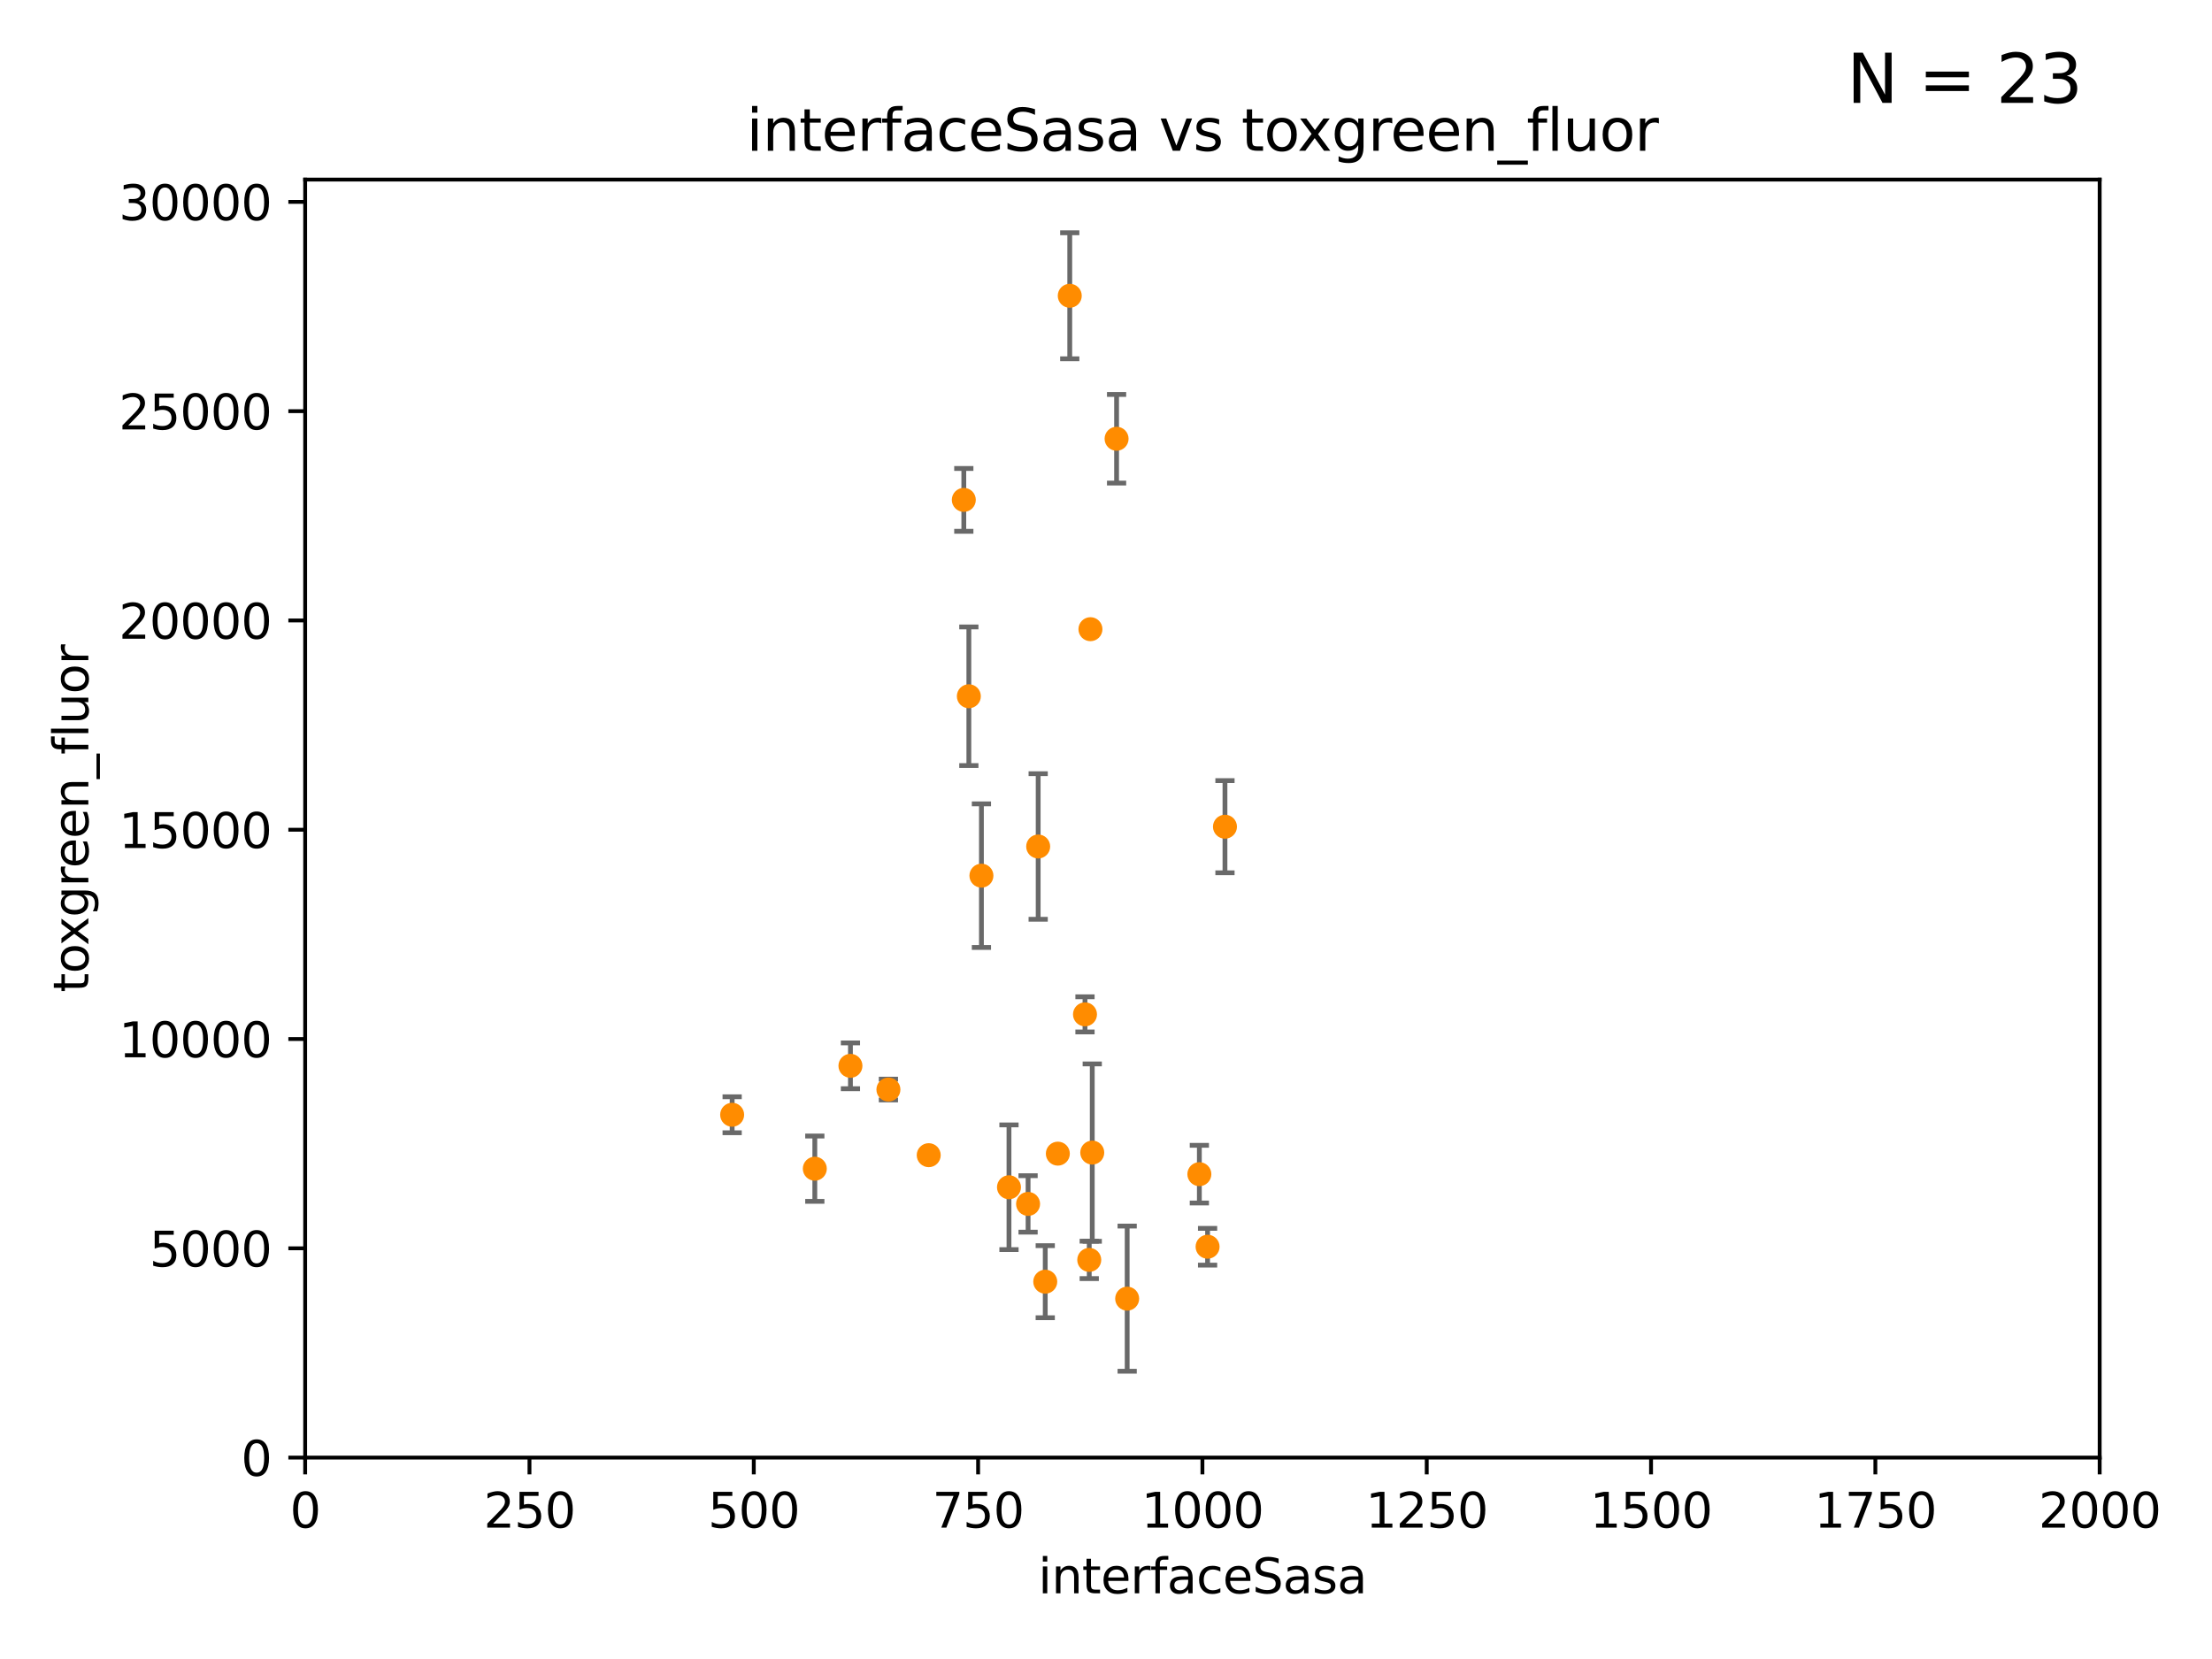 <?xml version="1.0" encoding="utf-8" standalone="no"?>
<!DOCTYPE svg PUBLIC "-//W3C//DTD SVG 1.1//EN"
  "http://www.w3.org/Graphics/SVG/1.1/DTD/svg11.dtd">
<svg xmlns:xlink="http://www.w3.org/1999/xlink" width="460.8pt" height="345.6pt" viewBox="0 0 460.8 345.6" xmlns="http://www.w3.org/2000/svg" version="1.1">
 <defs>
  <style type="text/css">*{stroke-linejoin: round; stroke-linecap: butt}</style>
 </defs>
 <g id="figure_1">
  <g id="patch_1">
   <path d="M 0 345.6 
L 460.8 345.6 
L 460.8 0 
L 0 0 
z
" style="fill: #ffffff"/>
  </g>
  <g id="axes_1">
   <g id="patch_2">
    <path d="M 63.571 303.64 
L 437.4 303.64 
L 437.4 37.411 
L 63.571 37.411 
z
" style="fill: #ffffff"/>
   </g>
   <g id="PathCollection_1">
    <defs>
     <path id="m1ab441613c" d="M 0 1.118 
C 0.297 1.118 0.581 1 0.791 0.791 
C 1 0.581 1.118 0.297 1.118 0 
C 1.118 -0.297 1 -0.581 0.791 -0.791 
C 0.581 -1 0.297 -1.118 0 -1.118 
C -0.297 -1.118 -0.581 -1 -0.791 -0.791 
C -1 -0.581 -1.118 -0.297 -1.118 0 
C -1.118 0.297 -1 0.581 -0.791 0.791 
C -0.581 1 -0.297 1.118 0 1.118 
z
" style="stroke: #ff8c00"/>
    </defs>
    <g clip-path="url(#paf7fb2a2f2)">
     <use xlink:href="#m1ab441613c" x="204.449" y="182.415" style="fill: #ff8c00; stroke: #ff8c00"/>
     <use xlink:href="#m1ab441613c" x="232.604" y="91.401" style="fill: #ff8c00; stroke: #ff8c00"/>
     <use xlink:href="#m1ab441613c" x="227.159" y="131.072" style="fill: #ff8c00; stroke: #ff8c00"/>
     <use xlink:href="#m1ab441613c" x="200.779" y="104.133" style="fill: #ff8c00; stroke: #ff8c00"/>
     <use xlink:href="#m1ab441613c" x="251.562" y="259.716" style="fill: #ff8c00; stroke: #ff8c00"/>
     <use xlink:href="#m1ab441613c" x="222.85" y="61.614" style="fill: #ff8c00; stroke: #ff8c00"/>
     <use xlink:href="#m1ab441613c" x="217.744" y="266.999" style="fill: #ff8c00; stroke: #ff8c00"/>
     <use xlink:href="#m1ab441613c" x="249.848" y="244.6" style="fill: #ff8c00; stroke: #ff8c00"/>
     <use xlink:href="#m1ab441613c" x="220.368" y="240.325" style="fill: #ff8c00; stroke: #ff8c00"/>
     <use xlink:href="#m1ab441613c" x="201.828" y="145.041" style="fill: #ff8c00; stroke: #ff8c00"/>
     <use xlink:href="#m1ab441613c" x="255.183" y="172.218" style="fill: #ff8c00; stroke: #ff8c00"/>
     <use xlink:href="#m1ab441613c" x="226.91" y="262.456" style="fill: #ff8c00; stroke: #ff8c00"/>
     <use xlink:href="#m1ab441613c" x="234.811" y="270.532" style="fill: #ff8c00; stroke: #ff8c00"/>
     <use xlink:href="#m1ab441613c" x="177.163" y="222.03" style="fill: #ff8c00; stroke: #ff8c00"/>
     <use xlink:href="#m1ab441613c" x="193.469" y="240.644" style="fill: #ff8c00; stroke: #ff8c00"/>
     <use xlink:href="#m1ab441613c" x="169.74" y="243.461" style="fill: #ff8c00; stroke: #ff8c00"/>
     <use xlink:href="#m1ab441613c" x="185.073" y="226.973" style="fill: #ff8c00; stroke: #ff8c00"/>
     <use xlink:href="#m1ab441613c" x="216.271" y="176.343" style="fill: #ff8c00; stroke: #ff8c00"/>
     <use xlink:href="#m1ab441613c" x="226.024" y="211.31" style="fill: #ff8c00; stroke: #ff8c00"/>
     <use xlink:href="#m1ab441613c" x="227.536" y="240.105" style="fill: #ff8c00; stroke: #ff8c00"/>
     <use xlink:href="#m1ab441613c" x="210.189" y="247.328" style="fill: #ff8c00; stroke: #ff8c00"/>
     <use xlink:href="#m1ab441613c" x="214.168" y="250.798" style="fill: #ff8c00; stroke: #ff8c00"/>
     <use xlink:href="#m1ab441613c" x="152.52" y="232.223" style="fill: #ff8c00; stroke: #ff8c00"/>
    </g>
   </g>
   <g id="matplotlib.axis_1">
    <g id="xtick_1">
     <g id="line2d_1">
      <defs>
       <path id="m309053aaa1" d="M 0 0 
L 0 3.5 
" style="stroke: #000000; stroke-width: 0.8"/>
      </defs>
      <g>
       <use xlink:href="#m309053aaa1" x="63.571" y="303.64" style="stroke: #000000; stroke-width: 0.8"/>
      </g>
     </g>
     <g id="text_1">
      <!-- 0 -->
      <g transform="translate(60.39 318.238)scale(0.1 -0.1)">
       <defs>
        <path id="DejaVuSans-30" d="M 2034 4250 
Q 1547 4250 1301 3770 
Q 1056 3291 1056 2328 
Q 1056 1369 1301 889 
Q 1547 409 2034 409 
Q 2525 409 2770 889 
Q 3016 1369 3016 2328 
Q 3016 3291 2770 3770 
Q 2525 4250 2034 4250 
z
M 2034 4750 
Q 2819 4750 3233 4129 
Q 3647 3509 3647 2328 
Q 3647 1150 3233 529 
Q 2819 -91 2034 -91 
Q 1250 -91 836 529 
Q 422 1150 422 2328 
Q 422 3509 836 4129 
Q 1250 4750 2034 4750 
z
" transform="scale(0.016)"/>
       </defs>
       <use xlink:href="#DejaVuSans-30"/>
      </g>
     </g>
    </g>
    <g id="xtick_2">
     <g id="line2d_2">
      <g>
       <use xlink:href="#m309053aaa1" x="110.3" y="303.64" style="stroke: #000000; stroke-width: 0.8"/>
      </g>
     </g>
     <g id="text_2">
      <!-- 250 -->
      <g transform="translate(100.756 318.238)scale(0.1 -0.1)">
       <defs>
        <path id="DejaVuSans-32" d="M 1228 531 
L 3431 531 
L 3431 0 
L 469 0 
L 469 531 
Q 828 903 1448 1529 
Q 2069 2156 2228 2338 
Q 2531 2678 2651 2914 
Q 2772 3150 2772 3378 
Q 2772 3750 2511 3984 
Q 2250 4219 1831 4219 
Q 1534 4219 1204 4116 
Q 875 4013 500 3803 
L 500 4441 
Q 881 4594 1212 4672 
Q 1544 4750 1819 4750 
Q 2544 4750 2975 4387 
Q 3406 4025 3406 3419 
Q 3406 3131 3298 2873 
Q 3191 2616 2906 2266 
Q 2828 2175 2409 1742 
Q 1991 1309 1228 531 
z
" transform="scale(0.016)"/>
        <path id="DejaVuSans-35" d="M 691 4666 
L 3169 4666 
L 3169 4134 
L 1269 4134 
L 1269 2991 
Q 1406 3038 1543 3061 
Q 1681 3084 1819 3084 
Q 2600 3084 3056 2656 
Q 3513 2228 3513 1497 
Q 3513 744 3044 326 
Q 2575 -91 1722 -91 
Q 1428 -91 1123 -41 
Q 819 9 494 109 
L 494 744 
Q 775 591 1075 516 
Q 1375 441 1709 441 
Q 2250 441 2565 725 
Q 2881 1009 2881 1497 
Q 2881 1984 2565 2268 
Q 2250 2553 1709 2553 
Q 1456 2553 1204 2497 
Q 953 2441 691 2322 
L 691 4666 
z
" transform="scale(0.016)"/>
       </defs>
       <use xlink:href="#DejaVuSans-32"/>
       <use xlink:href="#DejaVuSans-35" x="63.623"/>
       <use xlink:href="#DejaVuSans-30" x="127.246"/>
      </g>
     </g>
    </g>
    <g id="xtick_3">
     <g id="line2d_3">
      <g>
       <use xlink:href="#m309053aaa1" x="157.028" y="303.64" style="stroke: #000000; stroke-width: 0.8"/>
      </g>
     </g>
     <g id="text_3">
      <!-- 500 -->
      <g transform="translate(147.485 318.238)scale(0.1 -0.1)">
       <use xlink:href="#DejaVuSans-35"/>
       <use xlink:href="#DejaVuSans-30" x="63.623"/>
       <use xlink:href="#DejaVuSans-30" x="127.246"/>
      </g>
     </g>
    </g>
    <g id="xtick_4">
     <g id="line2d_4">
      <g>
       <use xlink:href="#m309053aaa1" x="203.757" y="303.64" style="stroke: #000000; stroke-width: 0.8"/>
      </g>
     </g>
     <g id="text_4">
      <!-- 750 -->
      <g transform="translate(194.213 318.238)scale(0.1 -0.1)">
       <defs>
        <path id="DejaVuSans-37" d="M 525 4666 
L 3525 4666 
L 3525 4397 
L 1831 0 
L 1172 0 
L 2766 4134 
L 525 4134 
L 525 4666 
z
" transform="scale(0.016)"/>
       </defs>
       <use xlink:href="#DejaVuSans-37"/>
       <use xlink:href="#DejaVuSans-35" x="63.623"/>
       <use xlink:href="#DejaVuSans-30" x="127.246"/>
      </g>
     </g>
    </g>
    <g id="xtick_5">
     <g id="line2d_5">
      <g>
       <use xlink:href="#m309053aaa1" x="250.486" y="303.64" style="stroke: #000000; stroke-width: 0.8"/>
      </g>
     </g>
     <g id="text_5">
      <!-- 1000 -->
      <g transform="translate(237.761 318.238)scale(0.1 -0.1)">
       <defs>
        <path id="DejaVuSans-31" d="M 794 531 
L 1825 531 
L 1825 4091 
L 703 3866 
L 703 4441 
L 1819 4666 
L 2450 4666 
L 2450 531 
L 3481 531 
L 3481 0 
L 794 0 
L 794 531 
z
" transform="scale(0.016)"/>
       </defs>
       <use xlink:href="#DejaVuSans-31"/>
       <use xlink:href="#DejaVuSans-30" x="63.623"/>
       <use xlink:href="#DejaVuSans-30" x="127.246"/>
       <use xlink:href="#DejaVuSans-30" x="190.869"/>
      </g>
     </g>
    </g>
    <g id="xtick_6">
     <g id="line2d_6">
      <g>
       <use xlink:href="#m309053aaa1" x="297.214" y="303.64" style="stroke: #000000; stroke-width: 0.8"/>
      </g>
     </g>
     <g id="text_6">
      <!-- 1250 -->
      <g transform="translate(284.489 318.238)scale(0.1 -0.1)">
       <use xlink:href="#DejaVuSans-31"/>
       <use xlink:href="#DejaVuSans-32" x="63.623"/>
       <use xlink:href="#DejaVuSans-35" x="127.246"/>
       <use xlink:href="#DejaVuSans-30" x="190.869"/>
      </g>
     </g>
    </g>
    <g id="xtick_7">
     <g id="line2d_7">
      <g>
       <use xlink:href="#m309053aaa1" x="343.943" y="303.64" style="stroke: #000000; stroke-width: 0.8"/>
      </g>
     </g>
     <g id="text_7">
      <!-- 1500 -->
      <g transform="translate(331.218 318.238)scale(0.1 -0.1)">
       <use xlink:href="#DejaVuSans-31"/>
       <use xlink:href="#DejaVuSans-35" x="63.623"/>
       <use xlink:href="#DejaVuSans-30" x="127.246"/>
       <use xlink:href="#DejaVuSans-30" x="190.869"/>
      </g>
     </g>
    </g>
    <g id="xtick_8">
     <g id="line2d_8">
      <g>
       <use xlink:href="#m309053aaa1" x="390.671" y="303.64" style="stroke: #000000; stroke-width: 0.8"/>
      </g>
     </g>
     <g id="text_8">
      <!-- 1750 -->
      <g transform="translate(377.946 318.238)scale(0.1 -0.1)">
       <use xlink:href="#DejaVuSans-31"/>
       <use xlink:href="#DejaVuSans-37" x="63.623"/>
       <use xlink:href="#DejaVuSans-35" x="127.246"/>
       <use xlink:href="#DejaVuSans-30" x="190.869"/>
      </g>
     </g>
    </g>
    <g id="xtick_9">
     <g id="line2d_9">
      <g>
       <use xlink:href="#m309053aaa1" x="437.4" y="303.64" style="stroke: #000000; stroke-width: 0.8"/>
      </g>
     </g>
     <g id="text_9">
      <!-- 2000 -->
      <g transform="translate(424.675 318.238)scale(0.1 -0.1)">
       <use xlink:href="#DejaVuSans-32"/>
       <use xlink:href="#DejaVuSans-30" x="63.623"/>
       <use xlink:href="#DejaVuSans-30" x="127.246"/>
       <use xlink:href="#DejaVuSans-30" x="190.869"/>
      </g>
     </g>
    </g>
    <g id="text_10">
     <!-- interfaceSasa -->
     <g transform="translate(216.279 331.917)scale(0.1 -0.1)">
      <defs>
       <path id="DejaVuSans-69" d="M 603 3500 
L 1178 3500 
L 1178 0 
L 603 0 
L 603 3500 
z
M 603 4863 
L 1178 4863 
L 1178 4134 
L 603 4134 
L 603 4863 
z
" transform="scale(0.016)"/>
       <path id="DejaVuSans-6e" d="M 3513 2113 
L 3513 0 
L 2938 0 
L 2938 2094 
Q 2938 2591 2744 2837 
Q 2550 3084 2163 3084 
Q 1697 3084 1428 2787 
Q 1159 2491 1159 1978 
L 1159 0 
L 581 0 
L 581 3500 
L 1159 3500 
L 1159 2956 
Q 1366 3272 1645 3428 
Q 1925 3584 2291 3584 
Q 2894 3584 3203 3211 
Q 3513 2838 3513 2113 
z
" transform="scale(0.016)"/>
       <path id="DejaVuSans-74" d="M 1172 4494 
L 1172 3500 
L 2356 3500 
L 2356 3053 
L 1172 3053 
L 1172 1153 
Q 1172 725 1289 603 
Q 1406 481 1766 481 
L 2356 481 
L 2356 0 
L 1766 0 
Q 1100 0 847 248 
Q 594 497 594 1153 
L 594 3053 
L 172 3053 
L 172 3500 
L 594 3500 
L 594 4494 
L 1172 4494 
z
" transform="scale(0.016)"/>
       <path id="DejaVuSans-65" d="M 3597 1894 
L 3597 1613 
L 953 1613 
Q 991 1019 1311 708 
Q 1631 397 2203 397 
Q 2534 397 2845 478 
Q 3156 559 3463 722 
L 3463 178 
Q 3153 47 2828 -22 
Q 2503 -91 2169 -91 
Q 1331 -91 842 396 
Q 353 884 353 1716 
Q 353 2575 817 3079 
Q 1281 3584 2069 3584 
Q 2775 3584 3186 3129 
Q 3597 2675 3597 1894 
z
M 3022 2063 
Q 3016 2534 2758 2815 
Q 2500 3097 2075 3097 
Q 1594 3097 1305 2825 
Q 1016 2553 972 2059 
L 3022 2063 
z
" transform="scale(0.016)"/>
       <path id="DejaVuSans-72" d="M 2631 2963 
Q 2534 3019 2420 3045 
Q 2306 3072 2169 3072 
Q 1681 3072 1420 2755 
Q 1159 2438 1159 1844 
L 1159 0 
L 581 0 
L 581 3500 
L 1159 3500 
L 1159 2956 
Q 1341 3275 1631 3429 
Q 1922 3584 2338 3584 
Q 2397 3584 2469 3576 
Q 2541 3569 2628 3553 
L 2631 2963 
z
" transform="scale(0.016)"/>
       <path id="DejaVuSans-66" d="M 2375 4863 
L 2375 4384 
L 1825 4384 
Q 1516 4384 1395 4259 
Q 1275 4134 1275 3809 
L 1275 3500 
L 2222 3500 
L 2222 3053 
L 1275 3053 
L 1275 0 
L 697 0 
L 697 3053 
L 147 3053 
L 147 3500 
L 697 3500 
L 697 3744 
Q 697 4328 969 4595 
Q 1241 4863 1831 4863 
L 2375 4863 
z
" transform="scale(0.016)"/>
       <path id="DejaVuSans-61" d="M 2194 1759 
Q 1497 1759 1228 1600 
Q 959 1441 959 1056 
Q 959 750 1161 570 
Q 1363 391 1709 391 
Q 2188 391 2477 730 
Q 2766 1069 2766 1631 
L 2766 1759 
L 2194 1759 
z
M 3341 1997 
L 3341 0 
L 2766 0 
L 2766 531 
Q 2569 213 2275 61 
Q 1981 -91 1556 -91 
Q 1019 -91 701 211 
Q 384 513 384 1019 
Q 384 1609 779 1909 
Q 1175 2209 1959 2209 
L 2766 2209 
L 2766 2266 
Q 2766 2663 2505 2880 
Q 2244 3097 1772 3097 
Q 1472 3097 1187 3025 
Q 903 2953 641 2809 
L 641 3341 
Q 956 3463 1253 3523 
Q 1550 3584 1831 3584 
Q 2591 3584 2966 3190 
Q 3341 2797 3341 1997 
z
" transform="scale(0.016)"/>
       <path id="DejaVuSans-63" d="M 3122 3366 
L 3122 2828 
Q 2878 2963 2633 3030 
Q 2388 3097 2138 3097 
Q 1578 3097 1268 2742 
Q 959 2388 959 1747 
Q 959 1106 1268 751 
Q 1578 397 2138 397 
Q 2388 397 2633 464 
Q 2878 531 3122 666 
L 3122 134 
Q 2881 22 2623 -34 
Q 2366 -91 2075 -91 
Q 1284 -91 818 406 
Q 353 903 353 1747 
Q 353 2603 823 3093 
Q 1294 3584 2113 3584 
Q 2378 3584 2631 3529 
Q 2884 3475 3122 3366 
z
" transform="scale(0.016)"/>
       <path id="DejaVuSans-53" d="M 3425 4513 
L 3425 3897 
Q 3066 4069 2747 4153 
Q 2428 4238 2131 4238 
Q 1616 4238 1336 4038 
Q 1056 3838 1056 3469 
Q 1056 3159 1242 3001 
Q 1428 2844 1947 2747 
L 2328 2669 
Q 3034 2534 3370 2195 
Q 3706 1856 3706 1288 
Q 3706 609 3251 259 
Q 2797 -91 1919 -91 
Q 1588 -91 1214 -16 
Q 841 59 441 206 
L 441 856 
Q 825 641 1194 531 
Q 1563 422 1919 422 
Q 2459 422 2753 634 
Q 3047 847 3047 1241 
Q 3047 1584 2836 1778 
Q 2625 1972 2144 2069 
L 1759 2144 
Q 1053 2284 737 2584 
Q 422 2884 422 3419 
Q 422 4038 858 4394 
Q 1294 4750 2059 4750 
Q 2388 4750 2728 4690 
Q 3069 4631 3425 4513 
z
" transform="scale(0.016)"/>
       <path id="DejaVuSans-73" d="M 2834 3397 
L 2834 2853 
Q 2591 2978 2328 3040 
Q 2066 3103 1784 3103 
Q 1356 3103 1142 2972 
Q 928 2841 928 2578 
Q 928 2378 1081 2264 
Q 1234 2150 1697 2047 
L 1894 2003 
Q 2506 1872 2764 1633 
Q 3022 1394 3022 966 
Q 3022 478 2636 193 
Q 2250 -91 1575 -91 
Q 1294 -91 989 -36 
Q 684 19 347 128 
L 347 722 
Q 666 556 975 473 
Q 1284 391 1588 391 
Q 1994 391 2212 530 
Q 2431 669 2431 922 
Q 2431 1156 2273 1281 
Q 2116 1406 1581 1522 
L 1381 1569 
Q 847 1681 609 1914 
Q 372 2147 372 2553 
Q 372 3047 722 3315 
Q 1072 3584 1716 3584 
Q 2034 3584 2315 3537 
Q 2597 3491 2834 3397 
z
" transform="scale(0.016)"/>
      </defs>
      <use xlink:href="#DejaVuSans-69"/>
      <use xlink:href="#DejaVuSans-6e" x="27.783"/>
      <use xlink:href="#DejaVuSans-74" x="91.162"/>
      <use xlink:href="#DejaVuSans-65" x="130.371"/>
      <use xlink:href="#DejaVuSans-72" x="191.895"/>
      <use xlink:href="#DejaVuSans-66" x="233.008"/>
      <use xlink:href="#DejaVuSans-61" x="268.213"/>
      <use xlink:href="#DejaVuSans-63" x="329.492"/>
      <use xlink:href="#DejaVuSans-65" x="384.473"/>
      <use xlink:href="#DejaVuSans-53" x="445.996"/>
      <use xlink:href="#DejaVuSans-61" x="509.473"/>
      <use xlink:href="#DejaVuSans-73" x="570.752"/>
      <use xlink:href="#DejaVuSans-61" x="622.852"/>
     </g>
    </g>
   </g>
   <g id="matplotlib.axis_2">
    <g id="ytick_1">
     <g id="line2d_10">
      <defs>
       <path id="ma5240da611" d="M 0 0 
L -3.5 0 
" style="stroke: #000000; stroke-width: 0.8"/>
      </defs>
      <g>
       <use xlink:href="#ma5240da611" x="63.571" y="303.64" style="stroke: #000000; stroke-width: 0.8"/>
      </g>
     </g>
     <g id="text_11">
      <!-- 0 -->
      <g transform="translate(50.209 307.439)scale(0.1 -0.1)">
       <use xlink:href="#DejaVuSans-30"/>
      </g>
     </g>
    </g>
    <g id="ytick_2">
     <g id="line2d_11">
      <g>
       <use xlink:href="#ma5240da611" x="63.571" y="260.043" style="stroke: #000000; stroke-width: 0.8"/>
      </g>
     </g>
     <g id="text_12">
      <!-- 5000 -->
      <g transform="translate(31.121 263.843)scale(0.1 -0.1)">
       <use xlink:href="#DejaVuSans-35"/>
       <use xlink:href="#DejaVuSans-30" x="63.623"/>
       <use xlink:href="#DejaVuSans-30" x="127.246"/>
       <use xlink:href="#DejaVuSans-30" x="190.869"/>
      </g>
     </g>
    </g>
    <g id="ytick_3">
     <g id="line2d_12">
      <g>
       <use xlink:href="#ma5240da611" x="63.571" y="216.447" style="stroke: #000000; stroke-width: 0.8"/>
      </g>
     </g>
     <g id="text_13">
      <!-- 10000 -->
      <g transform="translate(24.759 220.246)scale(0.1 -0.1)">
       <use xlink:href="#DejaVuSans-31"/>
       <use xlink:href="#DejaVuSans-30" x="63.623"/>
       <use xlink:href="#DejaVuSans-30" x="127.246"/>
       <use xlink:href="#DejaVuSans-30" x="190.869"/>
       <use xlink:href="#DejaVuSans-30" x="254.492"/>
      </g>
     </g>
    </g>
    <g id="ytick_4">
     <g id="line2d_13">
      <g>
       <use xlink:href="#ma5240da611" x="63.571" y="172.85" style="stroke: #000000; stroke-width: 0.8"/>
      </g>
     </g>
     <g id="text_14">
      <!-- 15000 -->
      <g transform="translate(24.759 176.649)scale(0.1 -0.1)">
       <use xlink:href="#DejaVuSans-31"/>
       <use xlink:href="#DejaVuSans-35" x="63.623"/>
       <use xlink:href="#DejaVuSans-30" x="127.246"/>
       <use xlink:href="#DejaVuSans-30" x="190.869"/>
       <use xlink:href="#DejaVuSans-30" x="254.492"/>
      </g>
     </g>
    </g>
    <g id="ytick_5">
     <g id="line2d_14">
      <g>
       <use xlink:href="#ma5240da611" x="63.571" y="129.254" style="stroke: #000000; stroke-width: 0.8"/>
      </g>
     </g>
     <g id="text_15">
      <!-- 20000 -->
      <g transform="translate(24.759 133.053)scale(0.1 -0.1)">
       <use xlink:href="#DejaVuSans-32"/>
       <use xlink:href="#DejaVuSans-30" x="63.623"/>
       <use xlink:href="#DejaVuSans-30" x="127.246"/>
       <use xlink:href="#DejaVuSans-30" x="190.869"/>
       <use xlink:href="#DejaVuSans-30" x="254.492"/>
      </g>
     </g>
    </g>
    <g id="ytick_6">
     <g id="line2d_15">
      <g>
       <use xlink:href="#ma5240da611" x="63.571" y="85.657" style="stroke: #000000; stroke-width: 0.8"/>
      </g>
     </g>
     <g id="text_16">
      <!-- 25000 -->
      <g transform="translate(24.759 89.456)scale(0.1 -0.1)">
       <use xlink:href="#DejaVuSans-32"/>
       <use xlink:href="#DejaVuSans-35" x="63.623"/>
       <use xlink:href="#DejaVuSans-30" x="127.246"/>
       <use xlink:href="#DejaVuSans-30" x="190.869"/>
       <use xlink:href="#DejaVuSans-30" x="254.492"/>
      </g>
     </g>
    </g>
    <g id="ytick_7">
     <g id="line2d_16">
      <g>
       <use xlink:href="#ma5240da611" x="63.571" y="42.06" style="stroke: #000000; stroke-width: 0.8"/>
      </g>
     </g>
     <g id="text_17">
      <!-- 30000 -->
      <g transform="translate(24.759 45.86)scale(0.1 -0.1)">
       <defs>
        <path id="DejaVuSans-33" d="M 2597 2516 
Q 3050 2419 3304 2112 
Q 3559 1806 3559 1356 
Q 3559 666 3084 287 
Q 2609 -91 1734 -91 
Q 1441 -91 1130 -33 
Q 819 25 488 141 
L 488 750 
Q 750 597 1062 519 
Q 1375 441 1716 441 
Q 2309 441 2620 675 
Q 2931 909 2931 1356 
Q 2931 1769 2642 2001 
Q 2353 2234 1838 2234 
L 1294 2234 
L 1294 2753 
L 1863 2753 
Q 2328 2753 2575 2939 
Q 2822 3125 2822 3475 
Q 2822 3834 2567 4026 
Q 2313 4219 1838 4219 
Q 1578 4219 1281 4162 
Q 984 4106 628 3988 
L 628 4550 
Q 988 4650 1302 4700 
Q 1616 4750 1894 4750 
Q 2613 4750 3031 4423 
Q 3450 4097 3450 3541 
Q 3450 3153 3228 2886 
Q 3006 2619 2597 2516 
z
" transform="scale(0.016)"/>
       </defs>
       <use xlink:href="#DejaVuSans-33"/>
       <use xlink:href="#DejaVuSans-30" x="63.623"/>
       <use xlink:href="#DejaVuSans-30" x="127.246"/>
       <use xlink:href="#DejaVuSans-30" x="190.869"/>
       <use xlink:href="#DejaVuSans-30" x="254.492"/>
      </g>
     </g>
    </g>
    <g id="text_18">
     <!-- toxgreen_fluor -->
     <g transform="translate(18.401 206.72)rotate(-90)scale(0.1 -0.1)">
      <defs>
       <path id="DejaVuSans-6f" d="M 1959 3097 
Q 1497 3097 1228 2736 
Q 959 2375 959 1747 
Q 959 1119 1226 758 
Q 1494 397 1959 397 
Q 2419 397 2687 759 
Q 2956 1122 2956 1747 
Q 2956 2369 2687 2733 
Q 2419 3097 1959 3097 
z
M 1959 3584 
Q 2709 3584 3137 3096 
Q 3566 2609 3566 1747 
Q 3566 888 3137 398 
Q 2709 -91 1959 -91 
Q 1206 -91 779 398 
Q 353 888 353 1747 
Q 353 2609 779 3096 
Q 1206 3584 1959 3584 
z
" transform="scale(0.016)"/>
       <path id="DejaVuSans-78" d="M 3513 3500 
L 2247 1797 
L 3578 0 
L 2900 0 
L 1881 1375 
L 863 0 
L 184 0 
L 1544 1831 
L 300 3500 
L 978 3500 
L 1906 2253 
L 2834 3500 
L 3513 3500 
z
" transform="scale(0.016)"/>
       <path id="DejaVuSans-67" d="M 2906 1791 
Q 2906 2416 2648 2759 
Q 2391 3103 1925 3103 
Q 1463 3103 1205 2759 
Q 947 2416 947 1791 
Q 947 1169 1205 825 
Q 1463 481 1925 481 
Q 2391 481 2648 825 
Q 2906 1169 2906 1791 
z
M 3481 434 
Q 3481 -459 3084 -895 
Q 2688 -1331 1869 -1331 
Q 1566 -1331 1297 -1286 
Q 1028 -1241 775 -1147 
L 775 -588 
Q 1028 -725 1275 -790 
Q 1522 -856 1778 -856 
Q 2344 -856 2625 -561 
Q 2906 -266 2906 331 
L 2906 616 
Q 2728 306 2450 153 
Q 2172 0 1784 0 
Q 1141 0 747 490 
Q 353 981 353 1791 
Q 353 2603 747 3093 
Q 1141 3584 1784 3584 
Q 2172 3584 2450 3431 
Q 2728 3278 2906 2969 
L 2906 3500 
L 3481 3500 
L 3481 434 
z
" transform="scale(0.016)"/>
       <path id="DejaVuSans-5f" d="M 3263 -1063 
L 3263 -1509 
L -63 -1509 
L -63 -1063 
L 3263 -1063 
z
" transform="scale(0.016)"/>
       <path id="DejaVuSans-6c" d="M 603 4863 
L 1178 4863 
L 1178 0 
L 603 0 
L 603 4863 
z
" transform="scale(0.016)"/>
       <path id="DejaVuSans-75" d="M 544 1381 
L 544 3500 
L 1119 3500 
L 1119 1403 
Q 1119 906 1312 657 
Q 1506 409 1894 409 
Q 2359 409 2629 706 
Q 2900 1003 2900 1516 
L 2900 3500 
L 3475 3500 
L 3475 0 
L 2900 0 
L 2900 538 
Q 2691 219 2414 64 
Q 2138 -91 1772 -91 
Q 1169 -91 856 284 
Q 544 659 544 1381 
z
M 1991 3584 
L 1991 3584 
z
" transform="scale(0.016)"/>
      </defs>
      <use xlink:href="#DejaVuSans-74"/>
      <use xlink:href="#DejaVuSans-6f" x="39.209"/>
      <use xlink:href="#DejaVuSans-78" x="97.266"/>
      <use xlink:href="#DejaVuSans-67" x="156.445"/>
      <use xlink:href="#DejaVuSans-72" x="219.922"/>
      <use xlink:href="#DejaVuSans-65" x="258.785"/>
      <use xlink:href="#DejaVuSans-65" x="320.309"/>
      <use xlink:href="#DejaVuSans-6e" x="381.832"/>
      <use xlink:href="#DejaVuSans-5f" x="445.211"/>
      <use xlink:href="#DejaVuSans-66" x="495.211"/>
      <use xlink:href="#DejaVuSans-6c" x="530.416"/>
      <use xlink:href="#DejaVuSans-75" x="558.199"/>
      <use xlink:href="#DejaVuSans-6f" x="621.578"/>
      <use xlink:href="#DejaVuSans-72" x="682.76"/>
     </g>
    </g>
   </g>
   <g id="LineCollection_1">
    <path d="M 204.449 197.369 
L 204.449 167.462 
" clip-path="url(#paf7fb2a2f2)" style="fill: none; stroke: #696969"/>
    <path d="M 232.604 100.632 
L 232.604 82.171 
" clip-path="url(#paf7fb2a2f2)" style="fill: none; stroke: #696969"/>
    <path d="M 227.159 131.667 
L 227.159 130.476 
" clip-path="url(#paf7fb2a2f2)" style="fill: none; stroke: #696969"/>
    <path d="M 200.779 110.676 
L 200.779 97.591 
" clip-path="url(#paf7fb2a2f2)" style="fill: none; stroke: #696969"/>
    <path d="M 251.562 263.544 
L 251.562 255.889 
" clip-path="url(#paf7fb2a2f2)" style="fill: none; stroke: #696969"/>
    <path d="M 222.85 74.739 
L 222.85 48.489 
" clip-path="url(#paf7fb2a2f2)" style="fill: none; stroke: #696969"/>
    <path d="M 217.744 274.51 
L 217.744 259.488 
" clip-path="url(#paf7fb2a2f2)" style="fill: none; stroke: #696969"/>
    <path d="M 249.848 250.608 
L 249.848 238.592 
" clip-path="url(#paf7fb2a2f2)" style="fill: none; stroke: #696969"/>
    <path d="M 220.368 241.126 
L 220.368 239.524 
" clip-path="url(#paf7fb2a2f2)" style="fill: none; stroke: #696969"/>
    <path d="M 201.828 159.479 
L 201.828 130.604 
" clip-path="url(#paf7fb2a2f2)" style="fill: none; stroke: #696969"/>
    <path d="M 255.183 181.817 
L 255.183 162.618 
" clip-path="url(#paf7fb2a2f2)" style="fill: none; stroke: #696969"/>
    <path d="M 226.91 266.354 
L 226.91 258.558 
" clip-path="url(#paf7fb2a2f2)" style="fill: none; stroke: #696969"/>
    <path d="M 234.811 285.649 
L 234.811 255.415 
" clip-path="url(#paf7fb2a2f2)" style="fill: none; stroke: #696969"/>
    <path d="M 177.163 226.799 
L 177.163 217.261 
" clip-path="url(#paf7fb2a2f2)" style="fill: none; stroke: #696969"/>
    <path d="M 193.469 241.246 
L 193.469 240.043 
" clip-path="url(#paf7fb2a2f2)" style="fill: none; stroke: #696969"/>
    <path d="M 169.74 250.265 
L 169.74 236.656 
" clip-path="url(#paf7fb2a2f2)" style="fill: none; stroke: #696969"/>
    <path d="M 185.073 229.144 
L 185.073 224.802 
" clip-path="url(#paf7fb2a2f2)" style="fill: none; stroke: #696969"/>
    <path d="M 216.271 191.506 
L 216.271 161.179 
" clip-path="url(#paf7fb2a2f2)" style="fill: none; stroke: #696969"/>
    <path d="M 226.024 214.975 
L 226.024 207.645 
" clip-path="url(#paf7fb2a2f2)" style="fill: none; stroke: #696969"/>
    <path d="M 227.536 258.579 
L 227.536 221.631 
" clip-path="url(#paf7fb2a2f2)" style="fill: none; stroke: #696969"/>
    <path d="M 210.189 260.318 
L 210.189 234.339 
" clip-path="url(#paf7fb2a2f2)" style="fill: none; stroke: #696969"/>
    <path d="M 214.168 256.676 
L 214.168 244.919 
" clip-path="url(#paf7fb2a2f2)" style="fill: none; stroke: #696969"/>
    <path d="M 152.52 235.969 
L 152.52 228.477 
" clip-path="url(#paf7fb2a2f2)" style="fill: none; stroke: #696969"/>
   </g>
   <g id="line2d_17">
    <defs>
     <path id="mf68f22d8b6" d="M 2 0 
L -2 -0 
" style="stroke: #696969"/>
    </defs>
    <g clip-path="url(#paf7fb2a2f2)">
     <use xlink:href="#mf68f22d8b6" x="204.449" y="197.369" style="fill: #696969; stroke: #696969"/>
     <use xlink:href="#mf68f22d8b6" x="232.604" y="100.632" style="fill: #696969; stroke: #696969"/>
     <use xlink:href="#mf68f22d8b6" x="227.159" y="131.667" style="fill: #696969; stroke: #696969"/>
     <use xlink:href="#mf68f22d8b6" x="200.779" y="110.676" style="fill: #696969; stroke: #696969"/>
     <use xlink:href="#mf68f22d8b6" x="251.562" y="263.544" style="fill: #696969; stroke: #696969"/>
     <use xlink:href="#mf68f22d8b6" x="222.85" y="74.739" style="fill: #696969; stroke: #696969"/>
     <use xlink:href="#mf68f22d8b6" x="217.744" y="274.51" style="fill: #696969; stroke: #696969"/>
     <use xlink:href="#mf68f22d8b6" x="249.848" y="250.608" style="fill: #696969; stroke: #696969"/>
     <use xlink:href="#mf68f22d8b6" x="220.368" y="241.126" style="fill: #696969; stroke: #696969"/>
     <use xlink:href="#mf68f22d8b6" x="201.828" y="159.479" style="fill: #696969; stroke: #696969"/>
     <use xlink:href="#mf68f22d8b6" x="255.183" y="181.817" style="fill: #696969; stroke: #696969"/>
     <use xlink:href="#mf68f22d8b6" x="226.91" y="266.354" style="fill: #696969; stroke: #696969"/>
     <use xlink:href="#mf68f22d8b6" x="234.811" y="285.649" style="fill: #696969; stroke: #696969"/>
     <use xlink:href="#mf68f22d8b6" x="177.163" y="226.799" style="fill: #696969; stroke: #696969"/>
     <use xlink:href="#mf68f22d8b6" x="193.469" y="241.246" style="fill: #696969; stroke: #696969"/>
     <use xlink:href="#mf68f22d8b6" x="169.74" y="250.265" style="fill: #696969; stroke: #696969"/>
     <use xlink:href="#mf68f22d8b6" x="185.073" y="229.144" style="fill: #696969; stroke: #696969"/>
     <use xlink:href="#mf68f22d8b6" x="216.271" y="191.506" style="fill: #696969; stroke: #696969"/>
     <use xlink:href="#mf68f22d8b6" x="226.024" y="214.975" style="fill: #696969; stroke: #696969"/>
     <use xlink:href="#mf68f22d8b6" x="227.536" y="258.579" style="fill: #696969; stroke: #696969"/>
     <use xlink:href="#mf68f22d8b6" x="210.189" y="260.318" style="fill: #696969; stroke: #696969"/>
     <use xlink:href="#mf68f22d8b6" x="214.168" y="256.676" style="fill: #696969; stroke: #696969"/>
     <use xlink:href="#mf68f22d8b6" x="152.52" y="235.969" style="fill: #696969; stroke: #696969"/>
    </g>
   </g>
   <g id="line2d_18">
    <g clip-path="url(#paf7fb2a2f2)">
     <use xlink:href="#mf68f22d8b6" x="204.449" y="167.462" style="fill: #696969; stroke: #696969"/>
     <use xlink:href="#mf68f22d8b6" x="232.604" y="82.171" style="fill: #696969; stroke: #696969"/>
     <use xlink:href="#mf68f22d8b6" x="227.159" y="130.476" style="fill: #696969; stroke: #696969"/>
     <use xlink:href="#mf68f22d8b6" x="200.779" y="97.591" style="fill: #696969; stroke: #696969"/>
     <use xlink:href="#mf68f22d8b6" x="251.562" y="255.889" style="fill: #696969; stroke: #696969"/>
     <use xlink:href="#mf68f22d8b6" x="222.85" y="48.489" style="fill: #696969; stroke: #696969"/>
     <use xlink:href="#mf68f22d8b6" x="217.744" y="259.488" style="fill: #696969; stroke: #696969"/>
     <use xlink:href="#mf68f22d8b6" x="249.848" y="238.592" style="fill: #696969; stroke: #696969"/>
     <use xlink:href="#mf68f22d8b6" x="220.368" y="239.524" style="fill: #696969; stroke: #696969"/>
     <use xlink:href="#mf68f22d8b6" x="201.828" y="130.604" style="fill: #696969; stroke: #696969"/>
     <use xlink:href="#mf68f22d8b6" x="255.183" y="162.618" style="fill: #696969; stroke: #696969"/>
     <use xlink:href="#mf68f22d8b6" x="226.91" y="258.558" style="fill: #696969; stroke: #696969"/>
     <use xlink:href="#mf68f22d8b6" x="234.811" y="255.415" style="fill: #696969; stroke: #696969"/>
     <use xlink:href="#mf68f22d8b6" x="177.163" y="217.261" style="fill: #696969; stroke: #696969"/>
     <use xlink:href="#mf68f22d8b6" x="193.469" y="240.043" style="fill: #696969; stroke: #696969"/>
     <use xlink:href="#mf68f22d8b6" x="169.74" y="236.656" style="fill: #696969; stroke: #696969"/>
     <use xlink:href="#mf68f22d8b6" x="185.073" y="224.802" style="fill: #696969; stroke: #696969"/>
     <use xlink:href="#mf68f22d8b6" x="216.271" y="161.179" style="fill: #696969; stroke: #696969"/>
     <use xlink:href="#mf68f22d8b6" x="226.024" y="207.645" style="fill: #696969; stroke: #696969"/>
     <use xlink:href="#mf68f22d8b6" x="227.536" y="221.631" style="fill: #696969; stroke: #696969"/>
     <use xlink:href="#mf68f22d8b6" x="210.189" y="234.339" style="fill: #696969; stroke: #696969"/>
     <use xlink:href="#mf68f22d8b6" x="214.168" y="244.919" style="fill: #696969; stroke: #696969"/>
     <use xlink:href="#mf68f22d8b6" x="152.52" y="228.477" style="fill: #696969; stroke: #696969"/>
    </g>
   </g>
   <g id="line2d_19">
    <defs>
     <path id="m834d81a0e3" d="M 0 2 
C 0.53 2 1.039 1.789 1.414 1.414 
C 1.789 1.039 2 0.53 2 0 
C 2 -0.53 1.789 -1.039 1.414 -1.414 
C 1.039 -1.789 0.53 -2 0 -2 
C -0.53 -2 -1.039 -1.789 -1.414 -1.414 
C -1.789 -1.039 -2 -0.53 -2 0 
C -2 0.53 -1.789 1.039 -1.414 1.414 
C -1.039 1.789 -0.53 2 0 2 
z
" style="stroke: #ff8c00"/>
    </defs>
    <g clip-path="url(#paf7fb2a2f2)">
     <use xlink:href="#m834d81a0e3" x="204.449" y="182.415" style="fill: #ff8c00; stroke: #ff8c00"/>
     <use xlink:href="#m834d81a0e3" x="232.604" y="91.401" style="fill: #ff8c00; stroke: #ff8c00"/>
     <use xlink:href="#m834d81a0e3" x="227.159" y="131.072" style="fill: #ff8c00; stroke: #ff8c00"/>
     <use xlink:href="#m834d81a0e3" x="200.779" y="104.133" style="fill: #ff8c00; stroke: #ff8c00"/>
     <use xlink:href="#m834d81a0e3" x="251.562" y="259.716" style="fill: #ff8c00; stroke: #ff8c00"/>
     <use xlink:href="#m834d81a0e3" x="222.85" y="61.614" style="fill: #ff8c00; stroke: #ff8c00"/>
     <use xlink:href="#m834d81a0e3" x="217.744" y="266.999" style="fill: #ff8c00; stroke: #ff8c00"/>
     <use xlink:href="#m834d81a0e3" x="249.848" y="244.6" style="fill: #ff8c00; stroke: #ff8c00"/>
     <use xlink:href="#m834d81a0e3" x="220.368" y="240.325" style="fill: #ff8c00; stroke: #ff8c00"/>
     <use xlink:href="#m834d81a0e3" x="201.828" y="145.041" style="fill: #ff8c00; stroke: #ff8c00"/>
     <use xlink:href="#m834d81a0e3" x="255.183" y="172.218" style="fill: #ff8c00; stroke: #ff8c00"/>
     <use xlink:href="#m834d81a0e3" x="226.91" y="262.456" style="fill: #ff8c00; stroke: #ff8c00"/>
     <use xlink:href="#m834d81a0e3" x="234.811" y="270.532" style="fill: #ff8c00; stroke: #ff8c00"/>
     <use xlink:href="#m834d81a0e3" x="177.163" y="222.03" style="fill: #ff8c00; stroke: #ff8c00"/>
     <use xlink:href="#m834d81a0e3" x="193.469" y="240.644" style="fill: #ff8c00; stroke: #ff8c00"/>
     <use xlink:href="#m834d81a0e3" x="169.74" y="243.461" style="fill: #ff8c00; stroke: #ff8c00"/>
     <use xlink:href="#m834d81a0e3" x="185.073" y="226.973" style="fill: #ff8c00; stroke: #ff8c00"/>
     <use xlink:href="#m834d81a0e3" x="216.271" y="176.343" style="fill: #ff8c00; stroke: #ff8c00"/>
     <use xlink:href="#m834d81a0e3" x="226.024" y="211.31" style="fill: #ff8c00; stroke: #ff8c00"/>
     <use xlink:href="#m834d81a0e3" x="227.536" y="240.105" style="fill: #ff8c00; stroke: #ff8c00"/>
     <use xlink:href="#m834d81a0e3" x="210.189" y="247.328" style="fill: #ff8c00; stroke: #ff8c00"/>
     <use xlink:href="#m834d81a0e3" x="214.168" y="250.798" style="fill: #ff8c00; stroke: #ff8c00"/>
     <use xlink:href="#m834d81a0e3" x="152.52" y="232.223" style="fill: #ff8c00; stroke: #ff8c00"/>
    </g>
   </g>
   <g id="patch_3">
    <path d="M 63.571 303.64 
L 63.571 37.411 
" style="fill: none; stroke: #000000; stroke-width: 0.8; stroke-linejoin: miter; stroke-linecap: square"/>
   </g>
   <g id="patch_4">
    <path d="M 437.4 303.64 
L 437.4 37.411 
" style="fill: none; stroke: #000000; stroke-width: 0.8; stroke-linejoin: miter; stroke-linecap: square"/>
   </g>
   <g id="patch_5">
    <path d="M 63.571 303.64 
L 437.4 303.64 
" style="fill: none; stroke: #000000; stroke-width: 0.8; stroke-linejoin: miter; stroke-linecap: square"/>
   </g>
   <g id="patch_6">
    <path d="M 63.571 37.411 
L 437.4 37.411 
" style="fill: none; stroke: #000000; stroke-width: 0.8; stroke-linejoin: miter; stroke-linecap: square"/>
   </g>
   <g id="text_19">
    <!-- N = 23 -->
    <g transform="translate(384.743 21.426)scale(0.14 -0.14)">
     <defs>
      <path id="DejaVuSans-4e" d="M 628 4666 
L 1478 4666 
L 3547 763 
L 3547 4666 
L 4159 4666 
L 4159 0 
L 3309 0 
L 1241 3903 
L 1241 0 
L 628 0 
L 628 4666 
z
" transform="scale(0.016)"/>
      <path id="DejaVuSans-20" transform="scale(0.016)"/>
      <path id="DejaVuSans-3d" d="M 678 2906 
L 4684 2906 
L 4684 2381 
L 678 2381 
L 678 2906 
z
M 678 1631 
L 4684 1631 
L 4684 1100 
L 678 1100 
L 678 1631 
z
" transform="scale(0.016)"/>
     </defs>
     <use xlink:href="#DejaVuSans-4e"/>
     <use xlink:href="#DejaVuSans-20" x="74.805"/>
     <use xlink:href="#DejaVuSans-3d" x="106.592"/>
     <use xlink:href="#DejaVuSans-20" x="190.381"/>
     <use xlink:href="#DejaVuSans-32" x="222.168"/>
     <use xlink:href="#DejaVuSans-33" x="285.791"/>
    </g>
   </g>
   <g id="text_20">
    <!-- interfaceSasa vs toxgreen_fluor -->
    <g transform="translate(155.513 31.411)scale(0.12 -0.12)">
     <defs>
      <path id="DejaVuSans-76" d="M 191 3500 
L 800 3500 
L 1894 563 
L 2988 3500 
L 3597 3500 
L 2284 0 
L 1503 0 
L 191 3500 
z
" transform="scale(0.016)"/>
     </defs>
     <use xlink:href="#DejaVuSans-69"/>
     <use xlink:href="#DejaVuSans-6e" x="27.783"/>
     <use xlink:href="#DejaVuSans-74" x="91.162"/>
     <use xlink:href="#DejaVuSans-65" x="130.371"/>
     <use xlink:href="#DejaVuSans-72" x="191.895"/>
     <use xlink:href="#DejaVuSans-66" x="233.008"/>
     <use xlink:href="#DejaVuSans-61" x="268.213"/>
     <use xlink:href="#DejaVuSans-63" x="329.492"/>
     <use xlink:href="#DejaVuSans-65" x="384.473"/>
     <use xlink:href="#DejaVuSans-53" x="445.996"/>
     <use xlink:href="#DejaVuSans-61" x="509.473"/>
     <use xlink:href="#DejaVuSans-73" x="570.752"/>
     <use xlink:href="#DejaVuSans-61" x="622.852"/>
     <use xlink:href="#DejaVuSans-20" x="684.131"/>
     <use xlink:href="#DejaVuSans-76" x="715.918"/>
     <use xlink:href="#DejaVuSans-73" x="775.098"/>
     <use xlink:href="#DejaVuSans-20" x="827.197"/>
     <use xlink:href="#DejaVuSans-74" x="858.984"/>
     <use xlink:href="#DejaVuSans-6f" x="898.193"/>
     <use xlink:href="#DejaVuSans-78" x="956.25"/>
     <use xlink:href="#DejaVuSans-67" x="1015.43"/>
     <use xlink:href="#DejaVuSans-72" x="1078.906"/>
     <use xlink:href="#DejaVuSans-65" x="1117.77"/>
     <use xlink:href="#DejaVuSans-65" x="1179.293"/>
     <use xlink:href="#DejaVuSans-6e" x="1240.816"/>
     <use xlink:href="#DejaVuSans-5f" x="1304.195"/>
     <use xlink:href="#DejaVuSans-66" x="1354.195"/>
     <use xlink:href="#DejaVuSans-6c" x="1389.4"/>
     <use xlink:href="#DejaVuSans-75" x="1417.184"/>
     <use xlink:href="#DejaVuSans-6f" x="1480.562"/>
     <use xlink:href="#DejaVuSans-72" x="1541.744"/>
    </g>
   </g>
  </g>
 </g>
 <defs>
  <clipPath id="paf7fb2a2f2">
   <rect x="63.571" y="37.411" width="373.829" height="266.229"/>
  </clipPath>
 </defs>
</svg>
